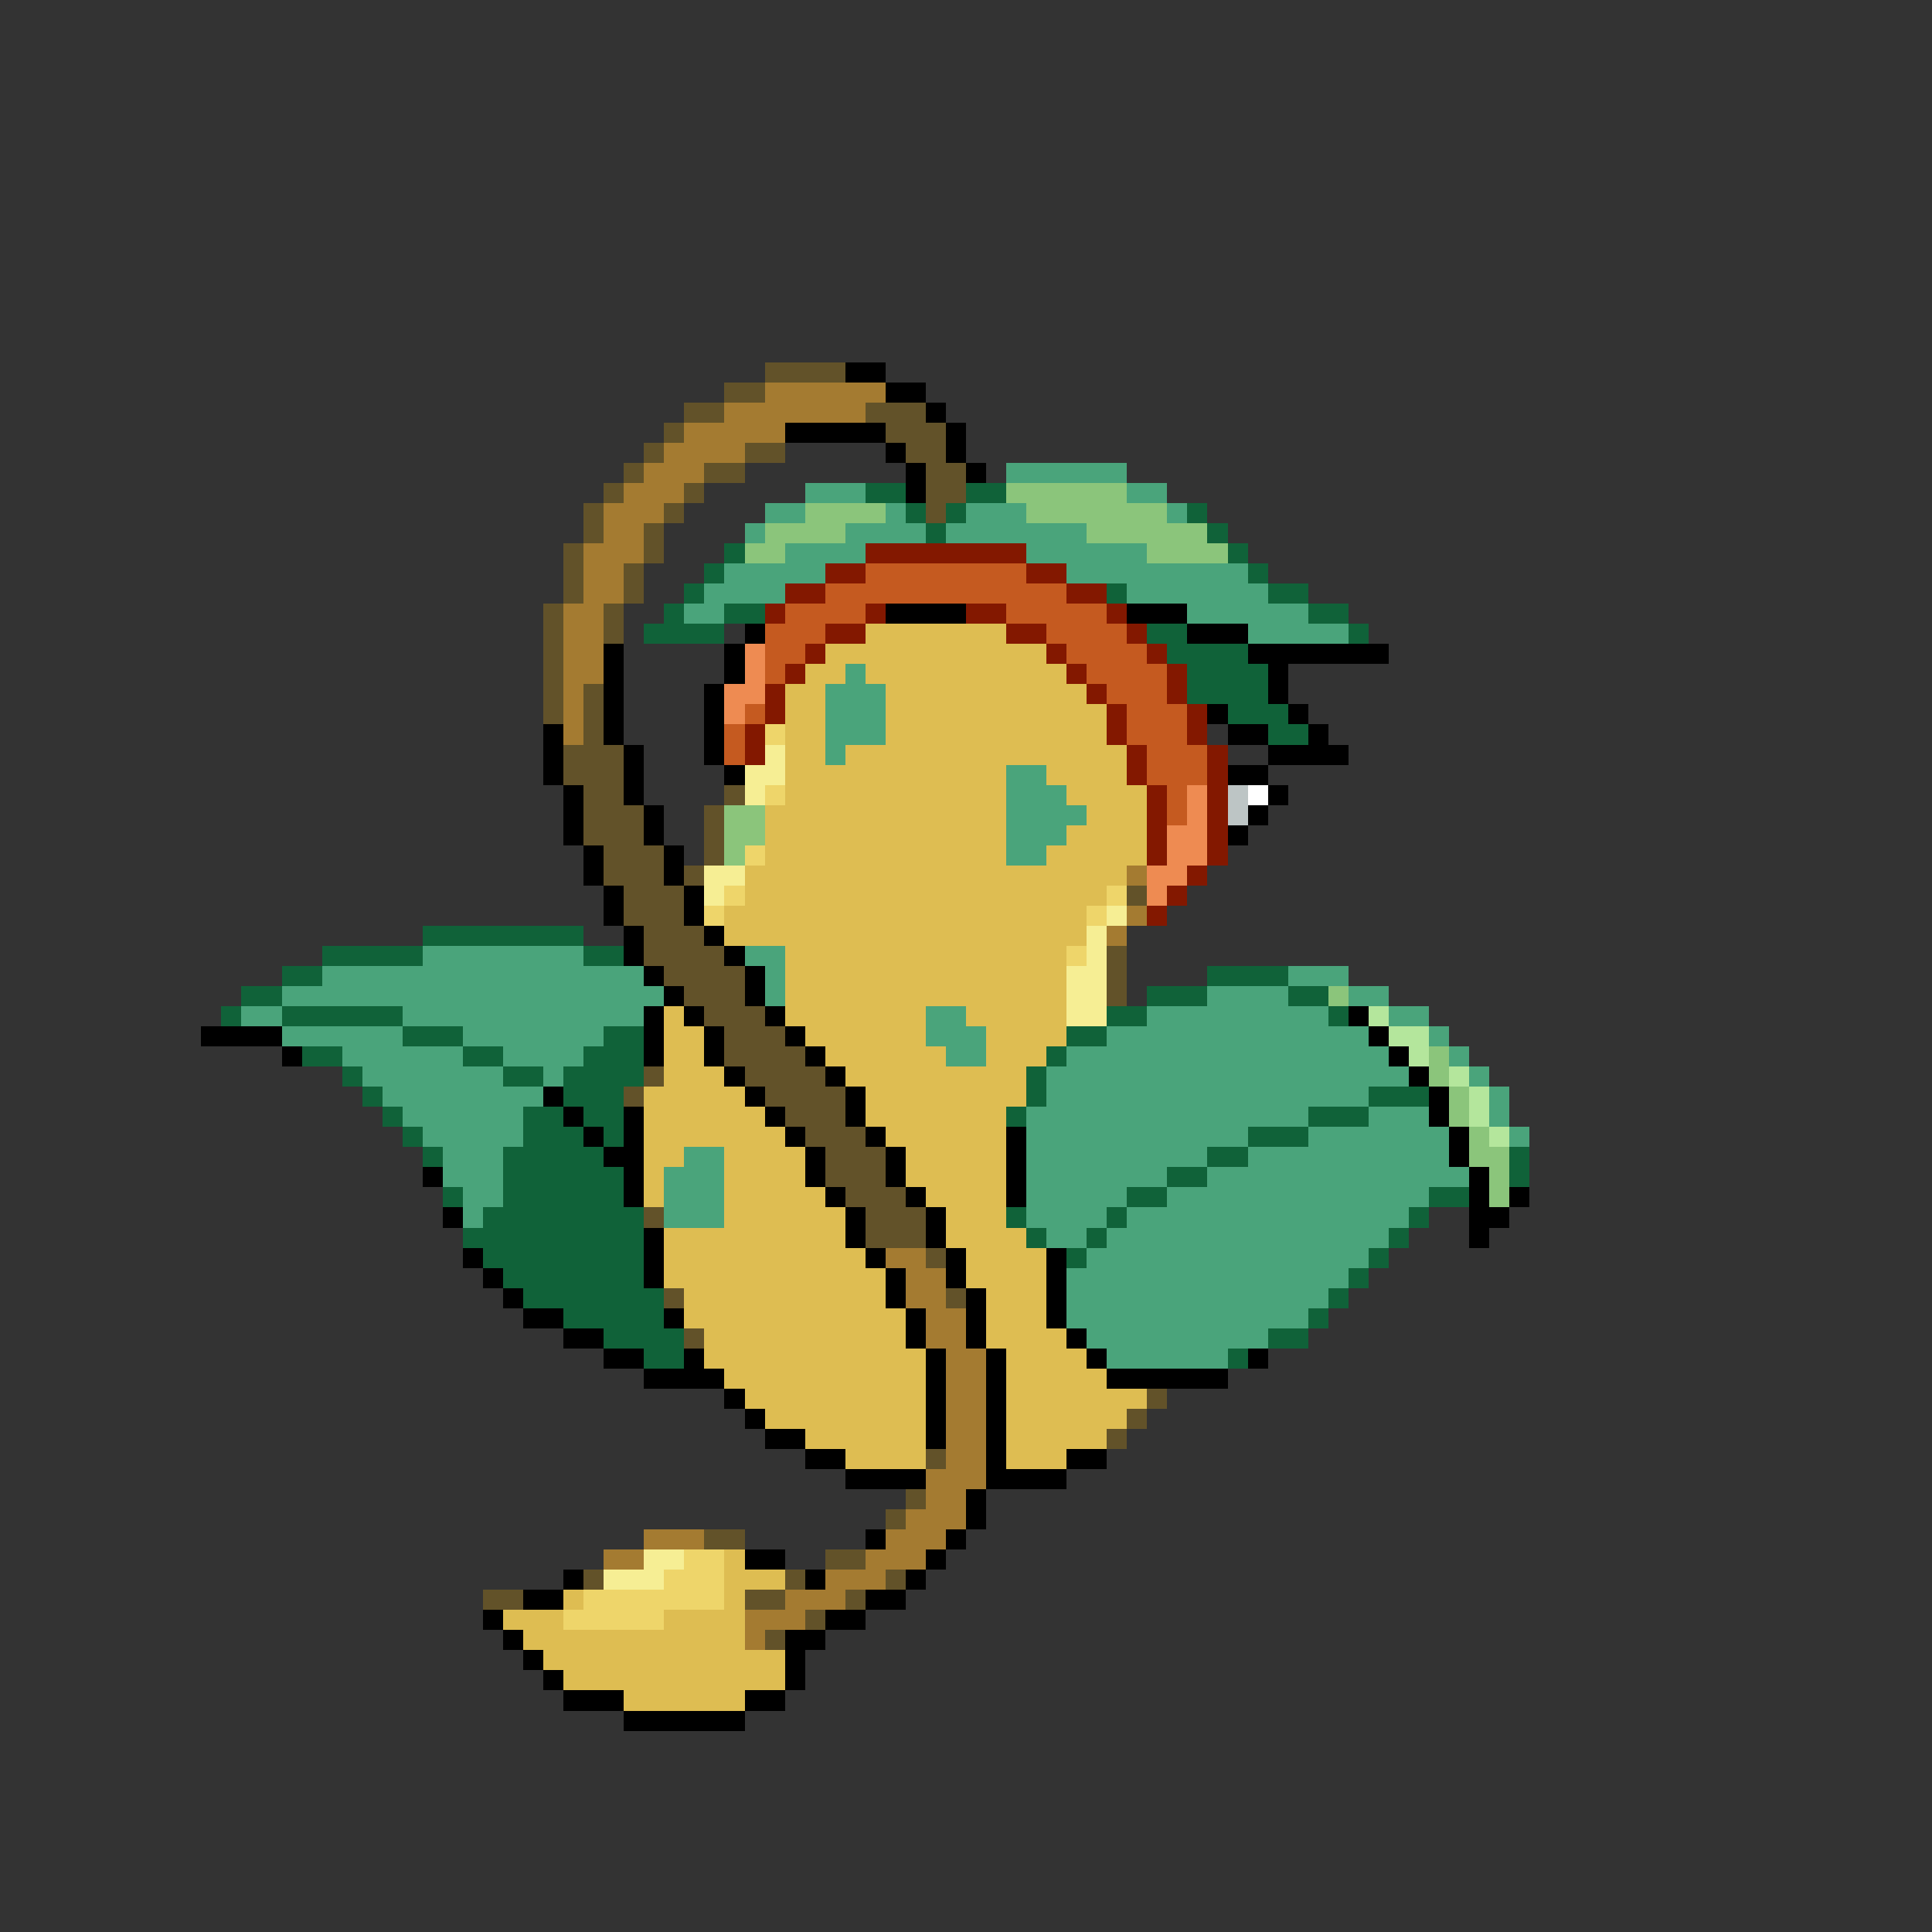 <svg xmlns="http://www.w3.org/2000/svg" viewBox="0 -0.5 96 96" shape-rendering="crispEdges">
<rect x="0" y="-0.5" width="96" height="96" fill="#333333" stroke="none"/>
<path stroke="#625229" d="M38 18h4M36 19h2M34 20h2M43 20h3M33 21h1M44 21h3M32 22h1M37 22h2M45 22h2M31 23h1M35 23h2M46 23h2M30 24h1M34 24h1M46 24h2M29 25h1M33 25h1M46 25h1M29 26h1M32 26h1M28 27h1M32 27h1M28 28h1M31 28h1M28 29h1M31 29h1M27 30h1M30 30h1M27 31h1M30 31h1M27 32h1M27 33h1M27 34h1M29 34h1M27 35h1M29 35h1M29 36h1M28 37h3M28 38h3M29 39h2M36 39h1M29 40h3M35 40h1M29 41h3M35 41h1M30 42h3M35 42h1M30 43h3M34 43h1M31 44h3M56 44h1M31 45h3M32 46h3M32 47h4M55 47h1M33 48h4M55 48h1M34 49h3M55 49h1M35 50h3M36 51h3M36 52h4M32 53h1M37 53h4M31 54h1M38 54h4M39 55h3M40 56h3M41 57h3M41 58h3M42 59h3M32 60h1M43 60h3M43 61h3M46 62h1M33 64h1M47 64h1M34 66h1M57 69h1M56 70h1M55 71h1M46 72h1M45 74h1M44 75h1M35 76h2M41 77h2M29 78h1M39 78h1M44 78h1M24 79h2M37 79h2M42 79h1M40 80h1M38 81h1" />
<path stroke="#000000" d="M42 18h2M44 19h2M46 20h1M39 21h5M47 21h1M44 22h1M47 22h1M45 23h1M48 23h1M45 24h1M44 30h4M56 30h3M37 31h1M59 31h3M30 32h1M36 32h1M62 32h7M30 33h1M36 33h1M63 33h1M30 34h1M35 34h1M63 34h1M30 35h1M35 35h1M60 35h1M64 35h1M27 36h1M30 36h1M35 36h1M61 36h2M65 36h1M27 37h1M31 37h1M35 37h1M63 37h4M27 38h1M31 38h1M36 38h1M61 38h2M28 39h1M31 39h1M63 39h1M28 40h1M32 40h1M62 40h1M28 41h1M32 41h1M61 41h1M29 42h1M33 42h1M29 43h1M33 43h1M30 44h1M34 44h1M30 45h1M34 45h1M31 46h1M35 46h1M31 47h1M36 47h1M32 48h1M37 48h1M33 49h1M37 49h1M32 50h1M34 50h1M38 50h1M67 50h1M10 51h4M32 51h1M35 51h1M39 51h1M68 51h1M14 52h1M32 52h1M35 52h1M40 52h1M69 52h1M36 53h1M41 53h1M70 53h1M27 54h1M37 54h1M42 54h1M71 54h1M28 55h1M31 55h1M38 55h1M42 55h1M71 55h1M29 56h1M31 56h1M39 56h1M43 56h1M50 56h1M72 56h1M30 57h2M40 57h1M44 57h1M50 57h1M72 57h1M21 58h1M31 58h1M40 58h1M44 58h1M50 58h1M73 58h1M31 59h1M41 59h1M45 59h1M50 59h1M73 59h1M75 59h1M22 60h1M42 60h1M46 60h1M73 60h2M32 61h1M42 61h1M46 61h1M73 61h1M23 62h1M32 62h1M43 62h1M47 62h1M52 62h1M24 63h1M32 63h1M44 63h1M47 63h1M52 63h1M25 64h1M44 64h1M48 64h1M52 64h1M26 65h2M33 65h1M45 65h1M48 65h1M52 65h1M28 66h2M45 66h1M48 66h1M53 66h1M30 67h2M34 67h1M46 67h1M49 67h1M54 67h1M62 67h1M32 68h4M46 68h1M49 68h1M55 68h6M36 69h1M46 69h1M49 69h1M37 70h1M46 70h1M49 70h1M38 71h2M46 71h1M49 71h1M40 72h2M49 72h1M53 72h2M42 73h4M49 73h4M48 74h1M48 75h1M43 76h1M47 76h1M37 77h2M46 77h1M28 78h1M40 78h1M45 78h1M26 79h2M43 79h2M24 80h1M41 80h2M25 81h1M39 81h2M26 82h1M39 82h1M27 83h1M39 83h1M28 84h3M37 84h2M31 85h6" />
<path stroke="#a47b31" d="M38 19h6M36 20h7M34 21h5M33 22h4M32 23h3M31 24h3M30 25h3M30 26h2M29 27h3M29 28h2M29 29h2M28 30h2M28 31h2M28 32h2M28 33h2M28 34h1M28 35h1M28 36h1M56 43h1M56 45h1M55 46h1M44 62h2M45 63h2M45 64h2M46 65h2M46 66h2M47 67h2M47 68h2M47 69h2M47 70h2M47 71h2M47 72h2M46 73h3M46 74h2M45 75h3M32 76h3M44 76h3M30 77h2M43 77h3M41 78h3M39 79h3M37 80h3M37 81h1" />
<path stroke="#4aa47b" d="M50 23h6M40 24h3M56 24h2M38 25h2M44 25h1M48 25h3M58 25h1M37 26h1M42 26h4M47 26h7M39 27h4M51 27h6M36 28h5M53 28h9M35 29h4M56 29h7M34 30h2M59 30h6M62 31h5M42 33h1M41 34h3M41 35h3M41 36h3M41 37h1M50 38h2M50 39h3M50 40h4M50 41h3M50 42h2M21 47h8M37 47h2M16 48h16M38 48h1M64 48h3M14 49h19M38 49h1M60 49h4M67 49h2M12 50h2M20 50h12M46 50h2M57 50h9M69 50h2M14 51h6M23 51h7M46 51h3M55 51h13M71 51h1M17 52h6M25 52h4M47 52h2M53 52h16M72 52h1M18 53h7M27 53h1M52 53h18M73 53h1M19 54h8M52 54h16M74 54h1M20 55h6M51 55h14M68 55h3M74 55h1M21 56h5M51 56h11M65 56h7M75 56h1M22 57h3M34 57h2M51 57h9M62 57h10M22 58h3M33 58h3M51 58h7M60 58h13M23 59h2M33 59h3M51 59h5M58 59h13M23 60h1M33 60h3M51 60h4M56 60h14M52 61h2M55 61h14M54 62h14M53 63h14M53 64h13M53 65h12M54 66h9M55 67h6" />
<path stroke="#106239" d="M43 24h2M48 24h2M45 25h1M47 25h1M59 25h1M46 26h1M60 26h1M36 27h1M61 27h1M35 28h1M62 28h1M34 29h1M55 29h1M63 29h2M33 30h1M36 30h2M65 30h2M32 31h4M57 31h2M67 31h1M58 32h4M59 33h4M59 34h4M61 35h3M63 36h2M21 46h8M16 47h5M29 47h2M14 48h2M60 48h4M12 49h2M57 49h3M64 49h2M11 50h1M14 50h6M55 50h2M66 50h1M20 51h3M30 51h2M53 51h2M15 52h2M23 52h2M29 52h3M52 52h1M17 53h1M25 53h2M28 53h4M51 53h1M18 54h1M28 54h3M51 54h1M68 54h3M19 55h1M26 55h2M29 55h2M50 55h1M65 55h3M20 56h1M26 56h3M30 56h1M62 56h3M21 57h1M25 57h5M60 57h2M75 57h1M25 58h6M58 58h2M75 58h1M22 59h1M25 59h6M56 59h2M71 59h2M24 60h8M50 60h1M55 60h1M70 60h1M23 61h9M51 61h1M54 61h1M69 61h1M24 62h8M53 62h1M68 62h1M25 63h7M67 63h1M26 64h7M66 64h1M28 65h5M65 65h1M30 66h4M63 66h2M32 67h2M61 67h1" />
<path stroke="#8bc57b" d="M50 24h6M40 25h4M51 25h7M38 26h4M54 26h6M37 27h2M57 27h4M36 40h2M36 41h2M36 42h1M66 49h1M71 52h1M71 53h1M72 54h1M72 55h1M73 56h1M73 57h2M74 58h1M74 59h1" />
<path stroke="#831800" d="M43 27h8M41 28h2M51 28h2M39 29h2M53 29h2M38 30h1M43 30h1M48 30h2M55 30h1M41 31h2M50 31h2M56 31h1M40 32h1M52 32h1M57 32h1M39 33h1M53 33h1M58 33h1M38 34h1M54 34h1M58 34h1M38 35h1M55 35h1M59 35h1M37 36h1M55 36h1M59 36h1M37 37h1M56 37h1M60 37h1M56 38h1M60 38h1M57 39h1M60 39h1M57 40h1M60 40h1M57 41h1M60 41h1M57 42h1M60 42h1M59 43h1M58 44h1M57 45h1" />
<path stroke="#c55a20" d="M43 28h8M41 29h12M39 30h4M50 30h5M38 31h3M52 31h4M38 32h2M53 32h4M38 33h1M54 33h4M55 34h3M37 35h1M56 35h3M36 36h1M56 36h3M36 37h1M57 37h3M57 38h3M58 39h1M58 40h1" />
<path stroke="#debd52" d="M43 31h7M41 32h11M40 33h2M43 33h10M39 34h2M44 34h10M39 35h2M44 35h11M39 36h2M44 36h11M39 37h2M42 37h14M39 38h11M52 38h4M39 39h11M53 39h4M38 40h12M54 40h3M38 41h12M53 41h4M38 42h12M52 42h5M37 43h19M37 44h18M36 45h18M36 46h18M39 47h14M39 48h14M39 49h14M33 50h1M39 50h7M48 50h5M33 51h2M40 51h6M49 51h4M33 52h2M41 52h6M49 52h3M33 53h3M42 53h9M32 54h5M43 54h8M32 55h6M43 55h7M32 56h7M44 56h6M32 57h2M36 57h4M45 57h5M32 58h1M36 58h4M45 58h5M32 59h1M36 59h5M46 59h4M36 60h6M47 60h3M33 61h9M47 61h4M33 62h10M48 62h4M33 63h11M48 63h4M34 64h10M49 64h3M34 65h11M49 65h3M35 66h10M49 66h4M35 67h11M50 67h4M36 68h10M50 68h5M37 69h9M50 69h7M38 70h8M50 70h6M40 71h6M50 71h5M42 72h4M50 72h3M36 77h1M36 78h3M28 79h1M36 79h1M25 80h3M33 80h4M26 81h11M27 82h12M28 83h11M31 84h6" />
<path stroke="#ee8b52" d="M37 32h1M37 33h1M36 34h2M36 35h1M59 39h1M59 40h1M58 41h2M58 42h2M57 43h2M57 44h1" />
<path stroke="#eed56a" d="M38 36h1M38 39h1M37 42h1M36 44h1M55 44h1M35 45h1M54 45h1M53 47h1M34 77h2M33 78h3M29 79h7M28 80h5" />
<path stroke="#f6ee94" d="M38 37h1M37 38h2M37 39h1M35 43h2M35 44h1M55 45h1M54 46h1M54 47h1M53 48h2M53 49h2M53 50h2M32 77h2M30 78h3" />
<path stroke="#bdc5c5" d="M61 39h1M61 40h1" />
<path stroke="#ffffff" d="M62 39h1" />
<path stroke="#b4e69c" d="M68 50h1M69 51h2M70 52h1M72 53h1M73 54h1M73 55h1M74 56h1" />
</svg>